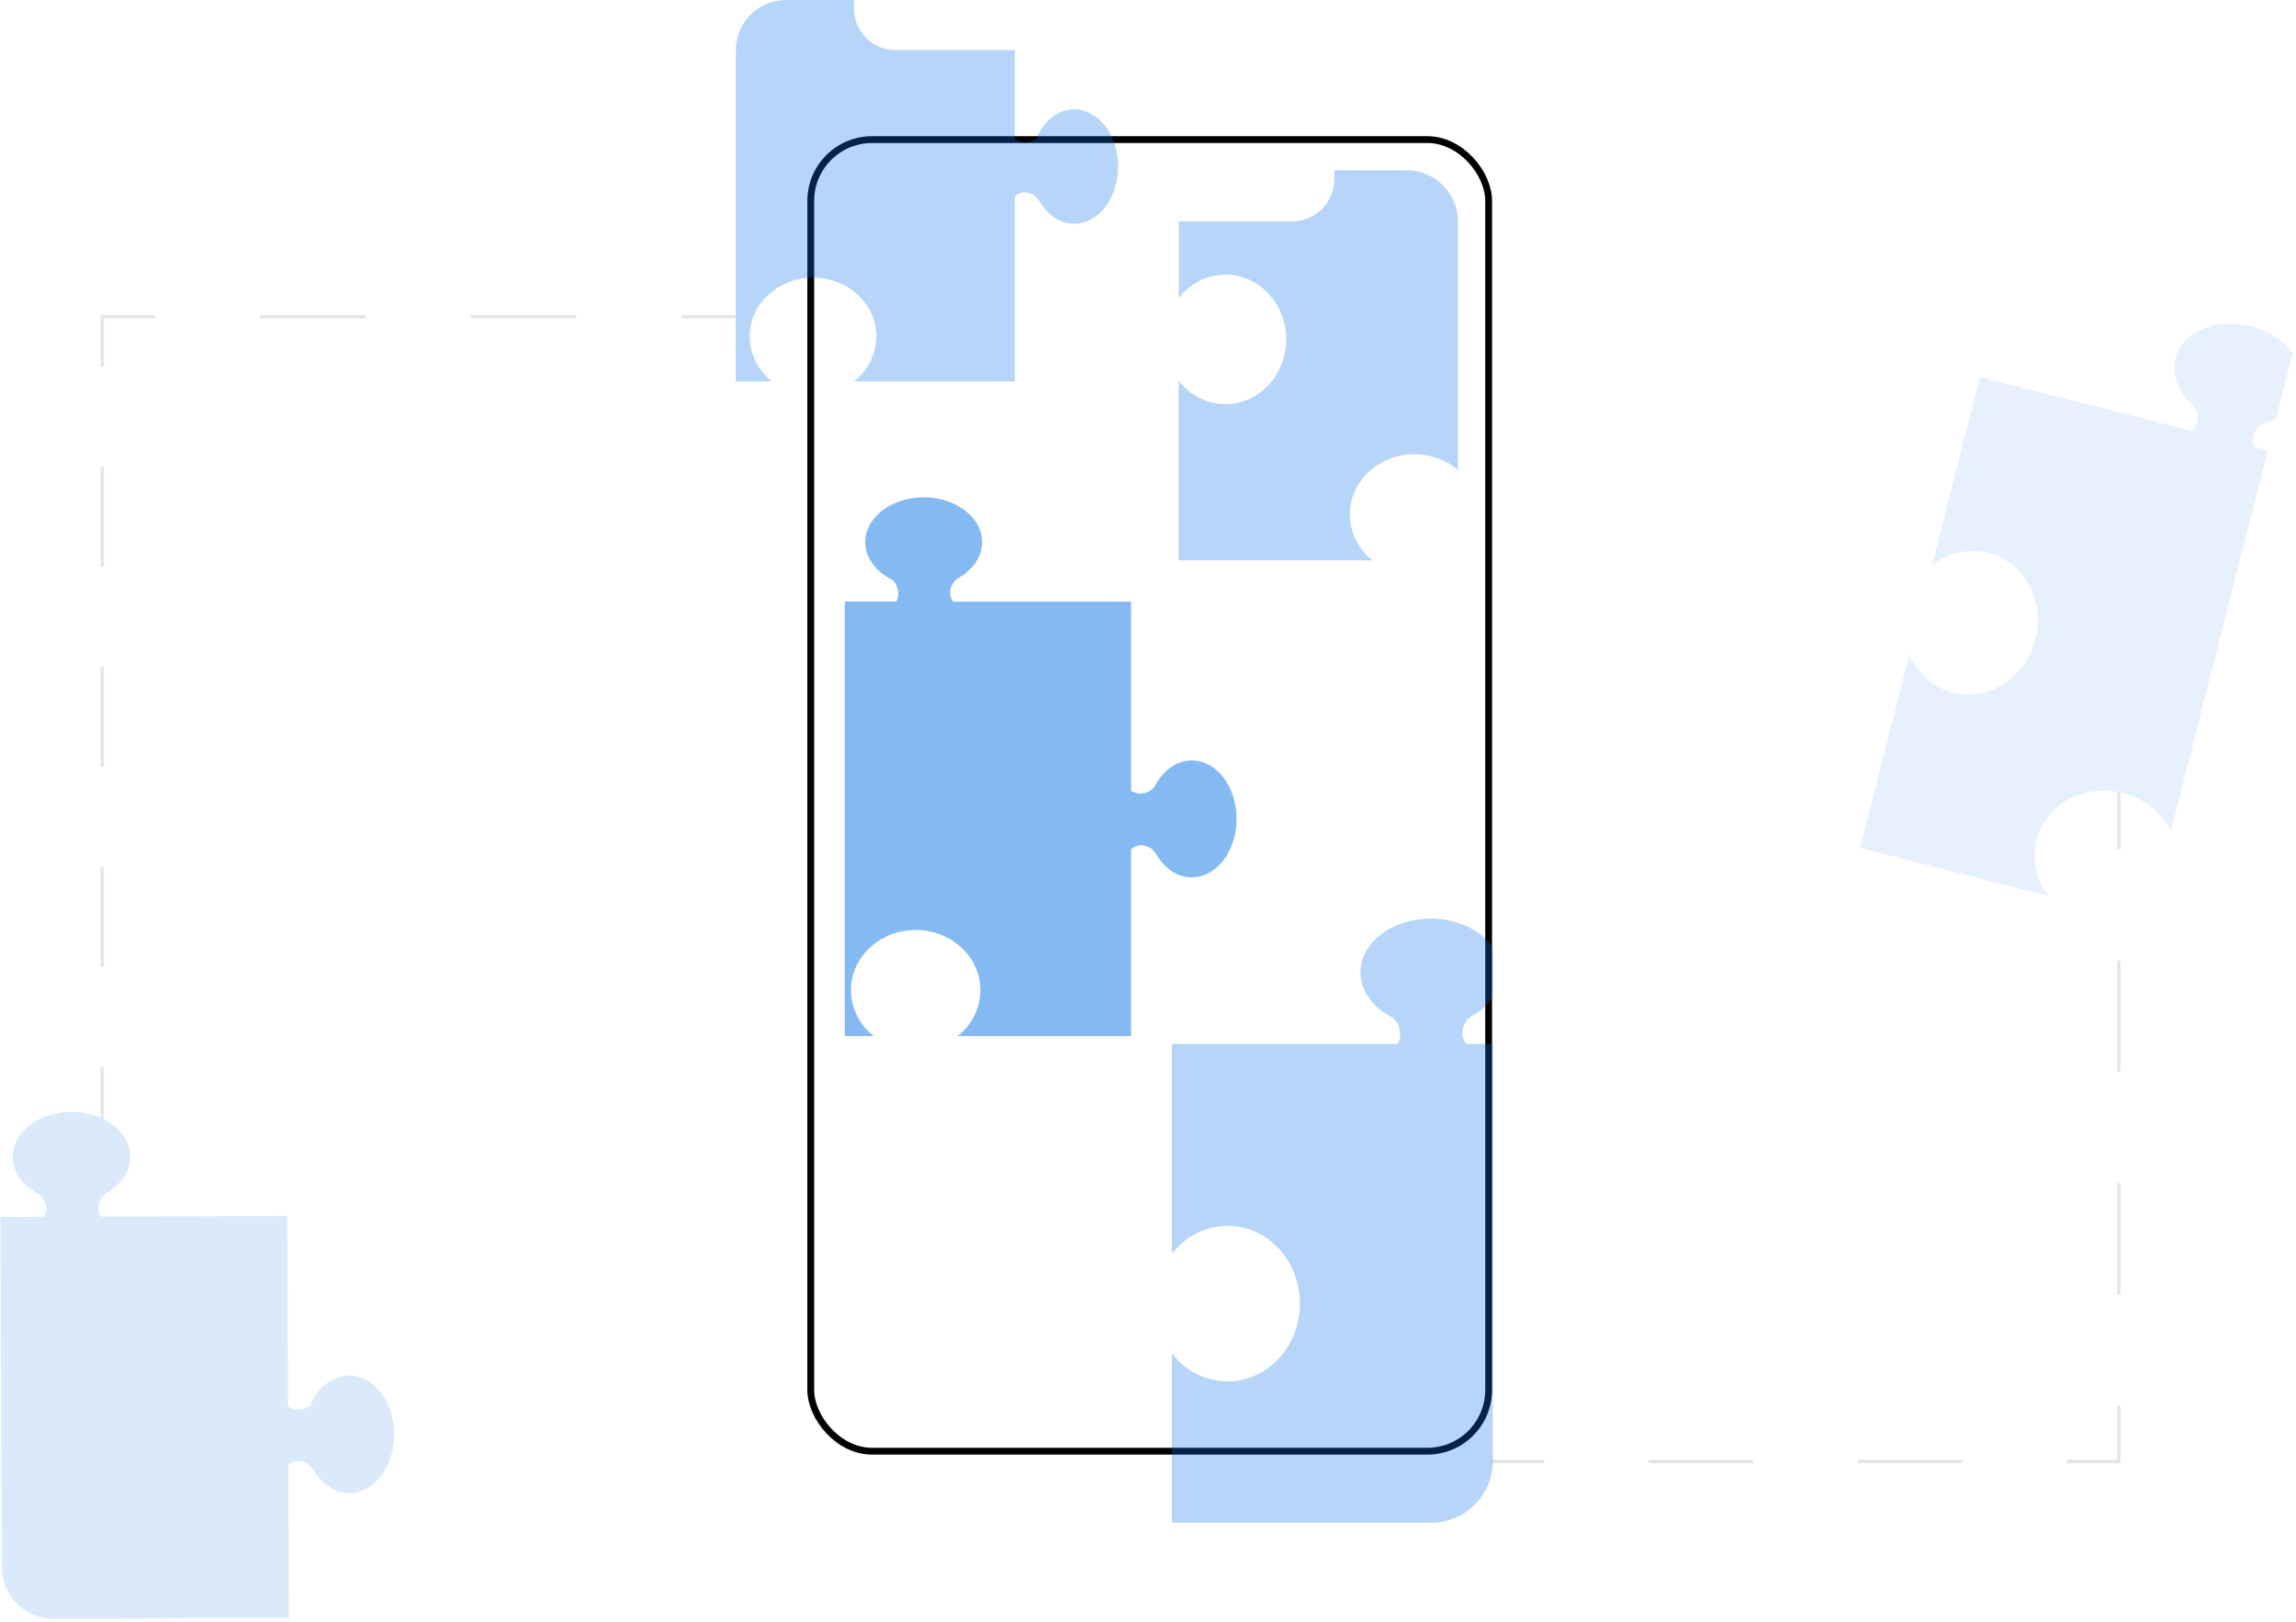 <svg width="674" height="476" viewBox="0 0 674 476" fill="none" xmlns="http://www.w3.org/2000/svg">
<rect x="238" y="40.978" width="199" height="385" rx="18" stroke="black" stroke-width="2"/>
<path d="M89.053 429.103C90.336 429.501 91.415 430.379 92.066 431.553C94.5 435.654 98.3 438.29 102.569 438.274C109.859 438.245 115.76 430.497 115.723 420.959C115.686 411.421 109.731 403.756 102.46 403.785C99.028 403.798 95.906 405.523 93.569 408.346C92.682 409.426 91.932 410.611 91.335 411.874L91.212 412.624C91.212 412.624 88.407 415.04 84.564 412.845L84.346 356.925L29.748 357.138C29.305 356.561 29.011 355.883 28.892 355.165C28.774 354.447 28.836 353.711 29.071 353.023C29.474 351.743 30.351 350.665 31.521 350.01C35.623 347.576 38.265 343.776 38.248 339.507C38.22 332.217 30.466 326.316 20.934 326.353C11.402 326.39 3.693 332.332 3.722 339.642C3.735 343.073 5.466 346.202 8.29 348.539C9.369 349.422 10.551 350.17 11.812 350.767L11.888 350.892C12.716 351.688 13.268 352.729 13.462 353.861C13.655 354.994 13.481 356.158 12.963 357.184L0.12 357.234L0.52 460.09C0.536 464.107 2.147 467.954 4.999 470.784C7.851 473.614 11.71 475.194 15.727 475.179L84.824 474.91L84.65 430.064C85.226 429.517 85.941 429.138 86.717 428.969C87.494 428.799 88.302 428.846 89.053 429.103Z" fill="#0A74E6" fill-opacity="0.15"/>
<path d="M249.796 290.639C249.796 280.885 258.305 272.983 268.797 272.983C279.289 272.983 287.805 280.885 287.805 290.639C287.787 293.248 287.174 295.819 286.013 298.155C284.852 300.492 283.173 302.532 281.104 304.122H332.033V249.295C332.615 248.751 333.335 248.376 334.114 248.211C334.894 248.045 335.703 248.096 336.456 248.357C337.73 248.759 338.8 249.634 339.447 250.803C341.843 254.889 345.61 257.523 349.858 257.523C357.103 257.523 362.997 249.846 362.997 240.373C362.997 230.901 357.128 223.217 349.858 223.217C346.442 223.217 343.332 224.926 340.999 227.716C340.116 228.788 339.366 229.962 338.765 231.213L338.646 231.289C337.807 232.164 336.696 232.728 335.494 232.889C334.292 233.049 333.072 232.796 332.033 232.171V176.612H279.796C279.357 176.037 279.068 175.363 278.953 174.649C278.838 173.935 278.902 173.203 279.139 172.52C279.542 171.248 280.418 170.18 281.586 169.536C285.671 167.139 288.305 163.367 288.305 159.125C288.305 151.879 280.628 145.986 271.156 145.986C261.683 145.986 254 151.861 254 159.125C254 162.541 255.708 165.65 258.499 167.984C259.571 168.866 260.745 169.616 261.996 170.218L262.071 170.336C262.892 171.13 263.436 172.166 263.624 173.293C263.812 174.419 263.634 175.576 263.116 176.593H248V304.122H256.497C254.428 302.532 252.748 300.492 251.587 298.155C250.426 295.819 249.813 293.248 249.796 290.639Z" fill="#0A74E6" fill-opacity="0.5"/>
<path d="M220.067 98.788C220.067 89.24 228.397 81.498 238.674 81.498C248.952 81.498 257.276 89.24 257.276 98.788C257.251 101.339 256.646 103.851 255.505 106.133C254.364 108.415 252.718 110.407 250.691 111.957H297.914V57.629C298.483 57.092 299.188 56.722 299.953 56.56C300.718 56.398 301.513 56.45 302.251 56.71C303.495 57.106 304.54 57.963 305.172 59.105C307.518 63.105 311.211 65.683 315.364 65.683C322.457 65.683 328.226 58.168 328.226 48.889C328.226 39.61 322.481 32.1 315.364 32.1C312.02 32.1 308.976 33.767 306.691 36.504C305.825 37.552 305.09 38.702 304.505 39.928L304.388 40.657C304.388 40.657 301.65 42.997 297.914 40.847V14.694H262.794C259.581 14.685 256.503 13.404 254.234 11.129C251.965 8.854 250.691 5.773 250.691 2.56V0H230.73C228.794 0.001 226.877 0.383 225.089 1.125C223.3 1.867 221.676 2.955 220.308 4.325C218.94 5.695 217.855 7.322 217.116 9.111C216.377 10.901 215.998 12.819 216 14.755V111.957H226.621C224.6 110.404 222.96 108.41 221.824 106.129C220.689 103.847 220.088 101.337 220.067 98.788Z" fill="#0A74E6" fill-opacity="0.3"/>
<path d="M359.765 80.606C369.594 80.606 377.565 89.121 377.565 99.62C377.565 110.118 369.594 118.633 359.765 118.633C357.093 118.619 354.461 117.987 352.073 116.788C349.685 115.589 347.607 113.854 346 111.72V164.482H402.935C400.872 162.89 399.198 160.851 398.04 158.517C396.881 156.183 396.268 153.617 396.247 151.011C396.247 141.245 404.737 133.33 415.217 133.33C419.887 133.299 424.415 134.929 427.993 137.929V65.033C427.993 61.047 426.412 57.225 423.597 54.404C420.782 51.583 416.963 49.994 412.977 49.986H391.705V52.601C391.705 55.889 390.399 59.042 388.075 61.367C385.751 63.693 382.598 65 379.31 65.001H346.031V87.525C347.635 85.395 349.708 83.662 352.09 82.462C354.472 81.262 357.098 80.627 359.765 80.606Z" fill="#0A74E6" fill-opacity="0.3"/>
<path d="M429.587 301.511C430.073 299.983 431.125 298.7 432.527 297.924C434.769 296.644 436.706 294.892 438.204 292.789V278.029C434.738 273.044 427.888 269.646 419.993 269.646C408.602 269.646 399.376 276.706 399.376 285.435C399.376 289.541 401.429 293.278 404.782 296.082C406.071 297.142 407.482 298.044 408.986 298.766L409.076 298.909C410.061 299.864 410.714 301.109 410.94 302.462C411.166 303.815 410.953 305.205 410.331 306.428H344V368.083C345.905 365.534 348.374 363.461 351.214 362.026C354.053 360.591 357.187 359.833 360.369 359.812C372.09 359.812 381.587 370.038 381.587 382.647C381.587 395.256 372.09 405.489 360.369 405.489C357.187 405.467 354.053 404.71 351.214 403.275C348.374 401.84 345.905 399.767 344 397.218V446.986H420.113C424.903 446.986 429.498 445.086 432.889 441.703C436.281 438.32 438.192 433.73 438.204 428.94V306.436H430.399C429.867 305.746 429.514 304.935 429.372 304.076C429.231 303.216 429.304 302.335 429.587 301.511Z" fill="#0A74E6" fill-opacity="0.3"/>
<path d="M662.025 126.538C662.816 125.273 664.062 124.361 665.507 123.989C666.388 123.733 667.249 123.412 668.083 123.028L673.034 103.601C669.935 99.665 665.592 96.896 660.716 95.747C650.501 93.143 640.6 97.369 638.615 105.182C637.675 108.865 638.664 112.688 641.038 115.975C641.948 117.221 643.007 118.35 644.193 119.338L644.241 119.491C644.912 120.576 645.216 121.849 645.109 123.12C645.001 124.392 644.487 125.595 643.643 126.552L581.212 110.655L567.126 165.997C569.41 164.147 572.091 162.849 574.96 162.204C577.828 161.559 580.806 161.585 583.663 162.279C594.184 164.96 600.374 176.309 597.492 187.624C594.609 198.939 583.774 205.951 573.253 203.305C570.402 202.554 567.764 201.153 565.545 199.211C563.326 197.27 561.586 194.841 560.462 192.115L546 248.906L601.3 262.978C599.507 260.701 598.256 258.045 597.643 255.212C597.03 252.379 597.071 249.444 597.763 246.629C600.444 236.115 611.787 229.918 623.109 232.8C626.131 233.54 628.959 234.92 631.404 236.845C633.848 238.77 635.851 241.197 637.278 243.962L665.736 132.178L661.649 131.126C661.329 130.39 661.196 129.585 661.261 128.785C661.327 127.984 661.589 127.212 662.025 126.538Z" fill="#0A74E6" fill-opacity="0.1"/>
<path d="M215.5 92.736C215.638 92.736 215.75 92.847 215.75 92.986C215.75 93.124 215.638 93.236 215.5 93.236V92.736ZM30 92.986H29.75V92.736H30V92.986ZM30.25 327.986C30.25 328.124 30.138 328.236 30 328.236C29.862 328.236 29.75 328.124 29.75 327.986H30.25ZM29.75 327.986V313.298H30.25V327.986H29.75ZM29.75 283.923V254.548H30.25V283.923H29.75ZM29.75 225.173V195.798H30.25V225.173H29.75ZM29.75 166.423V137.048H30.25V166.423H29.75ZM29.75 107.673V92.986H30.25V107.673H29.75ZM30 92.736H45.458V93.236H30V92.736ZM76.375 92.736H107.292V93.236H76.375V92.736ZM138.208 92.736H169.125V93.236H138.208V92.736ZM200.042 92.736H215.5V93.236H200.042V92.736ZM215.5 92.486C215.776 92.486 216 92.71 216 92.986C216 93.262 215.776 93.486 215.5 93.486V92.486ZM30 92.986H29.5V92.486H30V92.986ZM30.5 327.986C30.5 328.262 30.276 328.486 30 328.486C29.724 328.486 29.5 328.262 29.5 327.986H30.5ZM29.5 327.986V313.298H30.5V327.986H29.5ZM29.5 283.923V254.548H30.5V283.923H29.5ZM29.5 225.173V195.798H30.5V225.173H29.5ZM29.5 166.423V137.048H30.5V166.423H29.5ZM29.5 107.673V92.986H30.5V107.673H29.5ZM30 92.486H45.458V93.486H30V92.486ZM76.375 92.486H107.292V93.486H76.375V92.486ZM138.208 92.486H169.125V93.486H138.208V92.486ZM200.042 92.486H215.5V93.486H200.042V92.486Z" fill="#565656" fill-opacity="0.15"/>
<path d="M438 429.236C437.862 429.236 437.75 429.124 437.75 428.986C437.75 428.848 437.862 428.736 438 428.736V429.236ZM622 428.986H622.25V429.236H622V428.986ZM621.75 232.986C621.75 232.848 621.862 232.736 622 232.736C622.138 232.736 622.25 232.848 622.25 232.986H621.75ZM622.25 232.986V249.319H621.75V232.986H622.25ZM622.25 281.986V314.652H621.75V281.986H622.25ZM622.25 347.319V379.986H621.75V347.319H622.25ZM622.25 412.652V428.986H621.75V412.652H622.25ZM622 429.236H606.667V428.736H622V429.236ZM576 429.236H545.333V428.736H576V429.236ZM514.667 429.236H484V428.736H514.667V429.236ZM453.333 429.236H438V428.736H453.333V429.236ZM438 429.486C437.724 429.486 437.5 429.262 437.5 428.986C437.5 428.709 437.724 428.486 438 428.486V429.486ZM622 428.986H622.5V429.486H622V428.986ZM621.5 232.986C621.5 232.709 621.724 232.486 622 232.486C622.276 232.486 622.5 232.709 622.5 232.986H621.5ZM622.5 232.986V249.319H621.5V232.986H622.5ZM622.5 281.986V314.652H621.5V281.986H622.5ZM622.5 347.319V379.986H621.5V347.319H622.5ZM622.5 412.652V428.986H621.5V412.652H622.5ZM622 429.486H606.667V428.486H622V429.486ZM576 429.486H545.333V428.486H576V429.486ZM514.667 429.486H484V428.486H514.667V429.486ZM453.333 429.486H438V428.486H453.333V429.486Z" fill="#565656" fill-opacity="0.15"/>
</svg>

